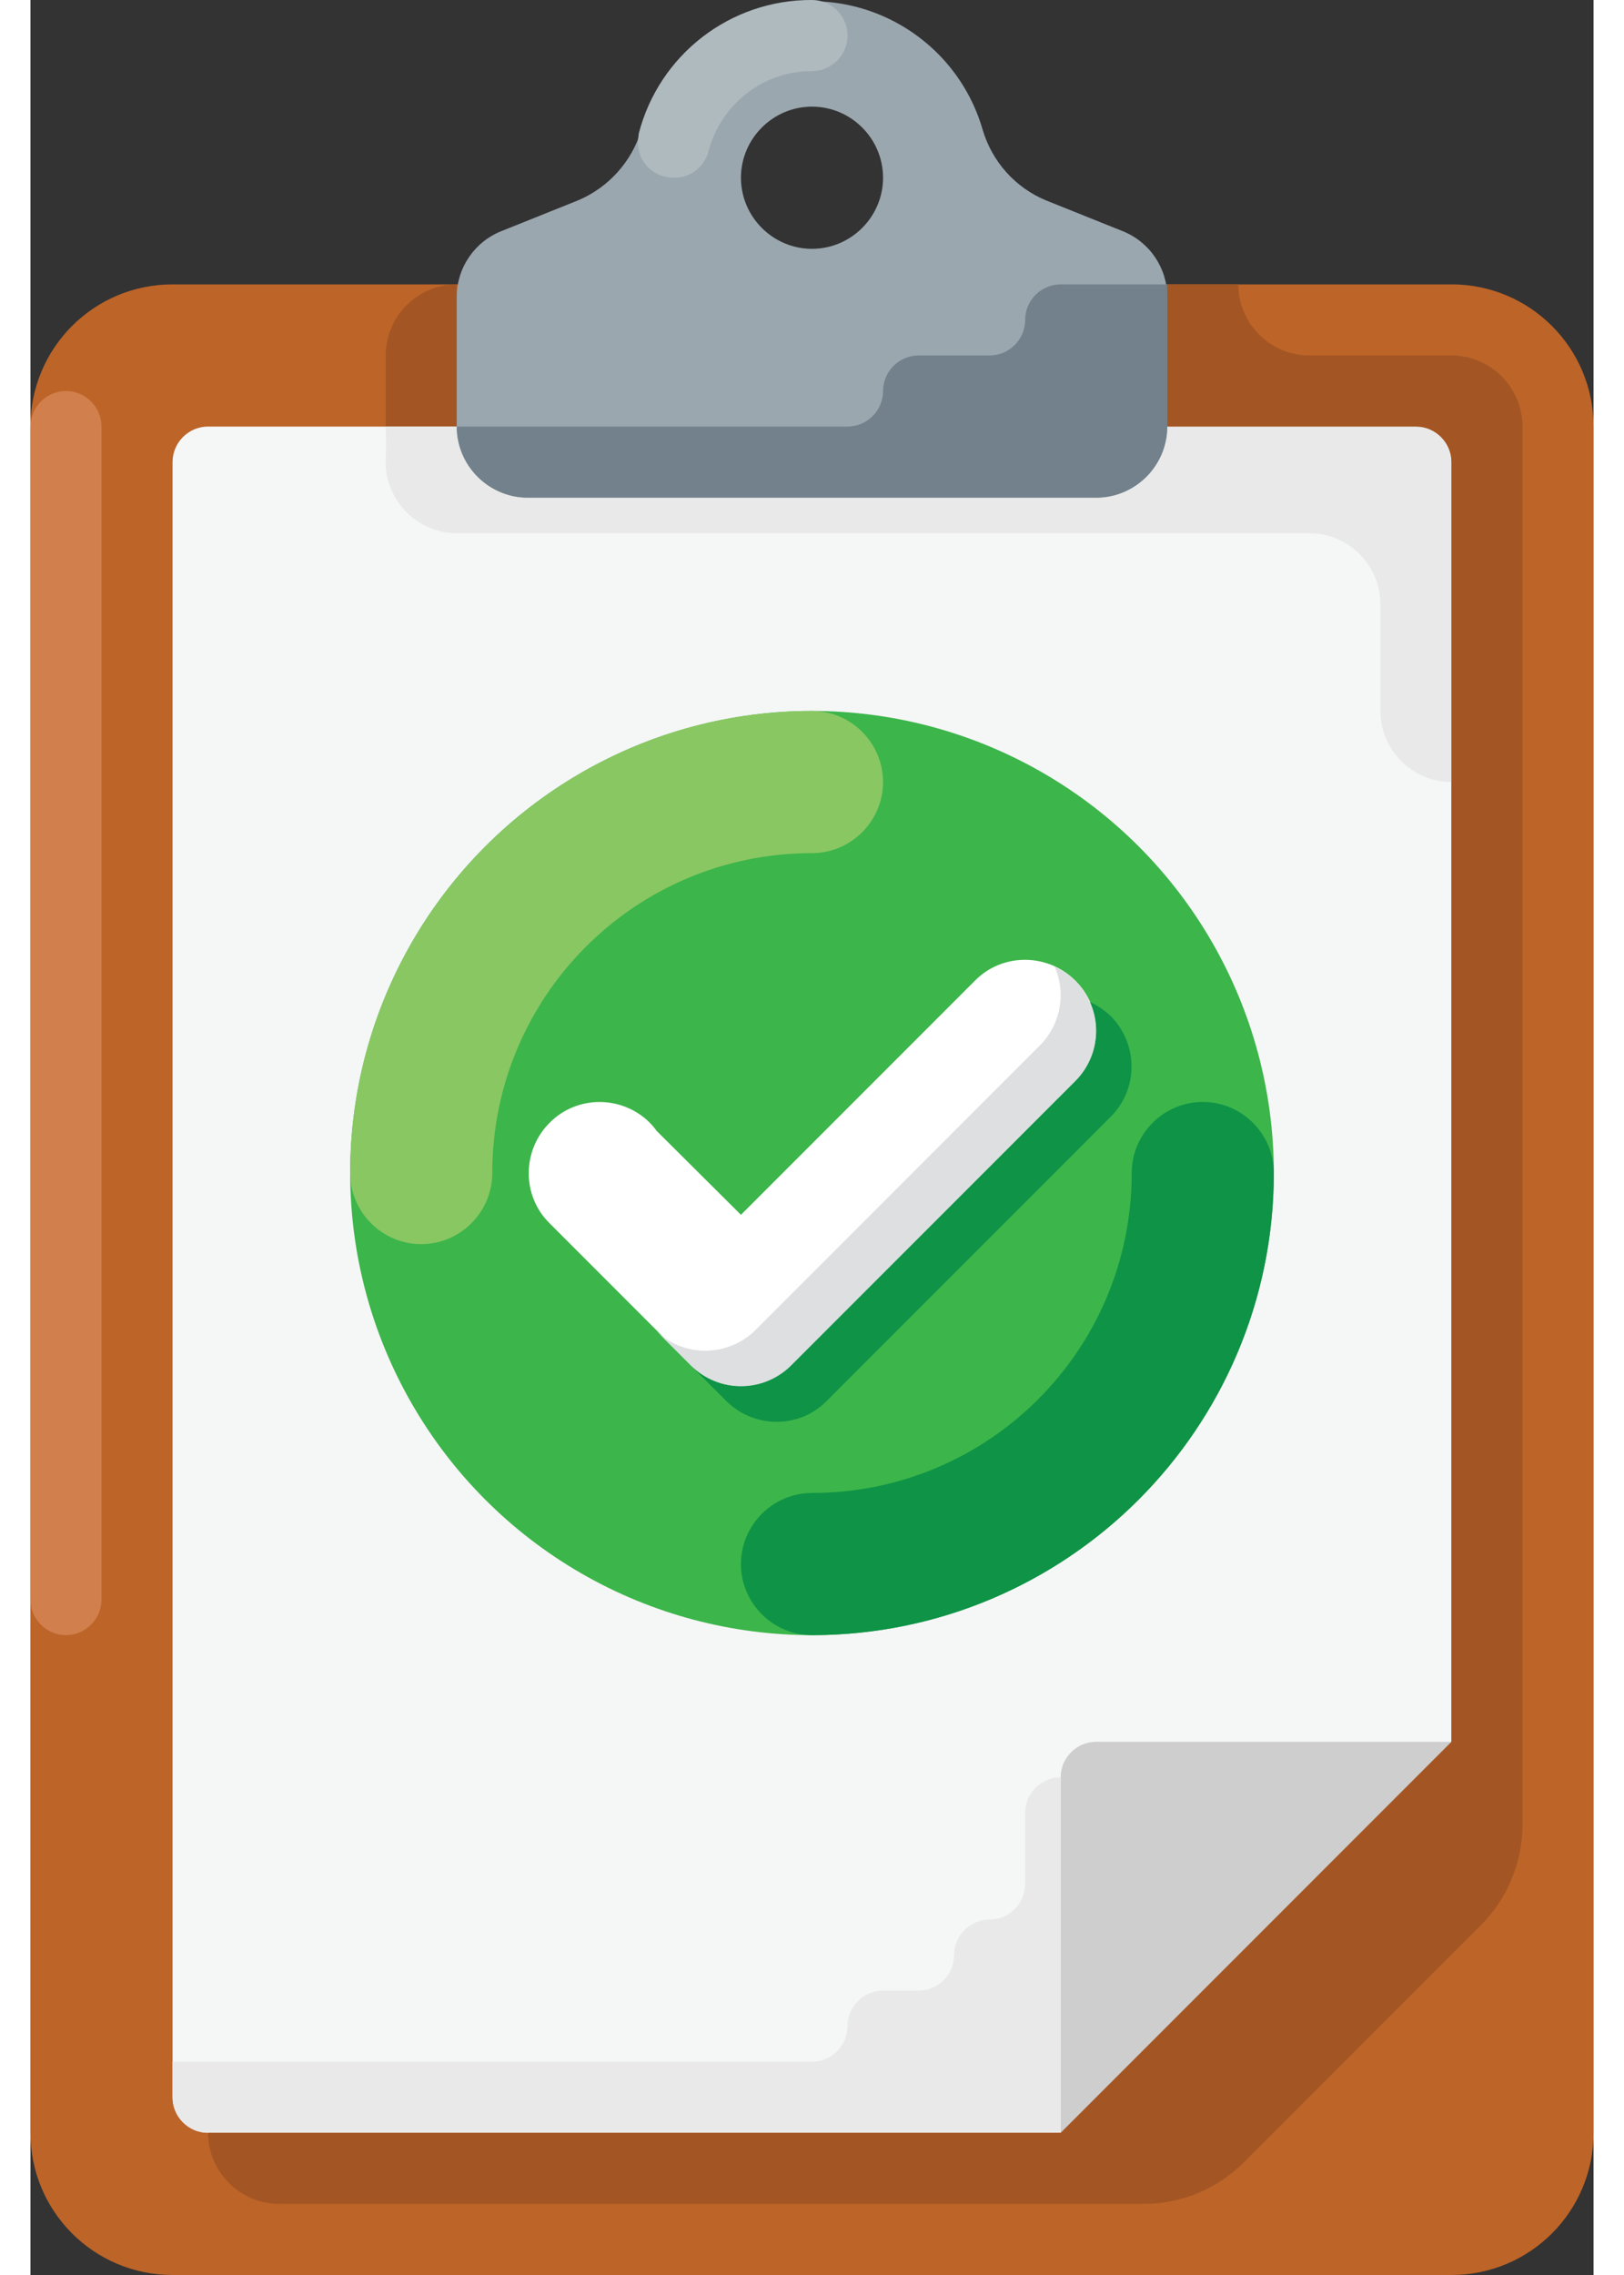 <svg version="1.1" id="Layer_1" xmlns="http://www.w3.org/2000/svg" xmlns:xlink="http://www.w3.org/1999/xlink" x="0px" y="0px"
	 viewBox="0 0 352 512" width="25" height="35" style="enable-background:new 0 0 352 512;" xml:space="preserve">
<rect x="0" y="0" width="352" height="512" fill="#333333" stroke="none"/>
<style type="text/css">
	.st0{fill:#BD6428;}
	.st1{fill:#F5F6F6;}
	.st2{fill:#A35623;}
	.st3{fill:#CECECE;}
	.st4{fill:#D17F4D;}
	.st5{fill:#E9E9E9;}
	.st6{fill:#9BA7AF;}
	.st7{fill:#72818B;}
	.st8{fill:#AFBABF;}
	.st9{fill:#3CB54A;}
	.st10{fill:#0E9347;}
	.st11{fill:#89C763;}
	.st12{fill:#FFFFFF;}
	.st13{fill:#DDDFE1;}
</style>
<path class="st0" d="M32,64h288c17.7,0,32,14.3,32,32v384c0,17.7-14.3,32-32,32H32c-17.7,0-32-14.3-32-32V96C0,78.3,14.3,64,32,64z"
	/>
<path class="st1" d="M40,480c-4.4,0-8-3.6-8-8V104c0-4.4,3.6-8,8-8h272c4.4,0,8,3.6,8,8v288l-88,88H40z"/>
<path class="st2" d="M96,96H80V80c0-8.8,7.2-16,16-16l0,0V96z"/>
<path class="st3" d="M320,392h-80c-4.4,0-8,3.6-8,8v80L320,392z"/>
<path class="st4" d="M8,88L8,88c4.4,0,8,3.6,8,8v264c0,4.4-3.6,8-8,8l0,0c-4.4,0-8-3.6-8-8V96C0,91.6,3.6,88,8,88z"/>
<g>
	<path class="st5" d="M224,408v16c0,4.4-3.6,8-8,8l0,0c-4.4,0-8,3.6-8,8s-3.6,8-8,8h-8c-4.4,0-8,3.6-8,8s-3.6,8-8,8H32v8
		c0,4.4,3.6,8,8,8h192v-80C227.6,400,224,403.6,224,408z"/>
	<path class="st5" d="M312,96H80c0.1,2.4,0.1,4.8,0,7.2c-0.4,8.8,6.4,16.3,15.2,16.8c0.3,0,0.6,0,0.8,0h192c8.8,0,16,7.2,16,16v24
		l0,0c0,8.8,7.2,16,16,16l0,0v-72C320,99.6,316.4,96,312,96z"/>
</g>
<path class="st6" d="M228.7,45.1c-7-2.9-12.2-8.8-14.3-16C208.2,7.9,186-4.3,164.8,1.9c-13.1,3.8-23.4,14.1-27.2,27.2
	c-2.1,7.2-7.4,13.1-14.3,16L106.1,52C100,54.4,96,60.3,96,66.8V96c0,8.8,7.2,16,16,16h128c8.8,0,16-7.2,16-16V66.8
	c0-6.5-4-12.4-10.1-14.8L228.7,45.1z M176,56c-8.8,0-16-7.2-16-16s7.2-16,16-16s16,7.2,16,16S184.8,56,176,56z"/>
<path class="st7" d="M232,64c-4.4,0-8,3.6-8,8l0,0c0,4.4-3.6,8-8,8h-16c-4.4,0-8,3.6-8,8l0,0c0,4.4-3.6,8-8,8H96c0,8.8,7.2,16,16,16
	h128c8.8,0,16-7.2,16-16V64H232z"/>
<path class="st8" d="M145,40c-4.4,0.1-8.1-3.3-8.2-7.7c0-0.8,0.1-1.5,0.2-2.3c4.6-17.7,20.6-30.1,39-30c4.4,0,8,3.6,8,8s-3.6,8-8,8
	c-11,0-20.5,7.4-23.3,18C151.8,37.5,148.7,40,145,40z"/>
<path class="st2" d="M320,80h-32c-8.8,0-16-7.2-16-16h-16v32h56c4.4,0,8,3.6,8,8v288l-88,88H40c0,8.8,7.2,16,16,16h194.7
	c8.5,0,16.6-3.4,22.6-9.4l53.3-53.3c6-6,9.4-14.2,9.4-22.6V96C336,87.2,328.8,80,320,80z"/>
<circle class="st9" cx="176" cy="264" r="104"/>
<path class="st10" d="M264,248c-8.8,0-16,7.2-16,16c0,39.8-32.2,72-72,72c-8.8,0-16,7.2-16,16s7.2,16,16,16c57.4,0,104-46.6,104-104
	C280,255.2,272.8,248,264,248z"/>
<path class="st11" d="M88,280c8.8,0,16-7.2,16-16c0-39.8,32.2-72,72-72c8.8,0,16-7.2,16-16s-7.2-16-16-16c-57.4,0-104,46.6-104,104
	C72,272.8,79.2,280,88,280z"/>
<path class="st12" d="M235.3,220.7c-6.2-6.2-16.4-6.3-22.6,0c0,0,0,0,0,0L160,273.4l-19-18.9c-0.5-0.7-1-1.3-1.5-1.8
	c-6.2-6.2-16.4-6.3-22.6,0c0,0,0,0,0,0c-6.2,6.2-6.3,16.4,0,22.6c0,0,0,0,0,0l0,0l32,32c6.2,6.2,16.4,6.3,22.6,0c0,0,0,0,0,0l64-64
	l0,0C241.6,237.1,241.6,226.9,235.3,220.7C235.3,220.7,235.3,220.7,235.3,220.7z"/>
<path class="st13" d="M235.3,220.7c-1.4-1.3-3-2.4-4.7-3.2c2.7,6,1.4,13.1-3.3,17.8l0,0l-64,64c-6.2,6.2-16.4,6.3-22.6,0
	c0,0,0,0,0,0l8,8c6.2,6.2,16.4,6.3,22.6,0c0,0,0,0,0,0l64-64l0,0C241.5,237.1,241.5,227,235.3,220.7
	C235.3,220.7,235.3,220.7,235.3,220.7z"/>
<path class="st10" d="M243.3,228.7c-1.4-1.3-3-2.4-4.7-3.2c2.7,6,1.4,13.1-3.3,17.8l0,0l-64,64c-6.2,6.2-16.4,6.3-22.6,0
	c0,0,0,0,0,0l8,8c6.2,6.2,16.4,6.3,22.6,0c0,0,0,0,0,0l64-64l0,0C249.5,245.1,249.5,235,243.3,228.7
	C243.3,228.7,243.3,228.7,243.3,228.7z"/>
</svg>
